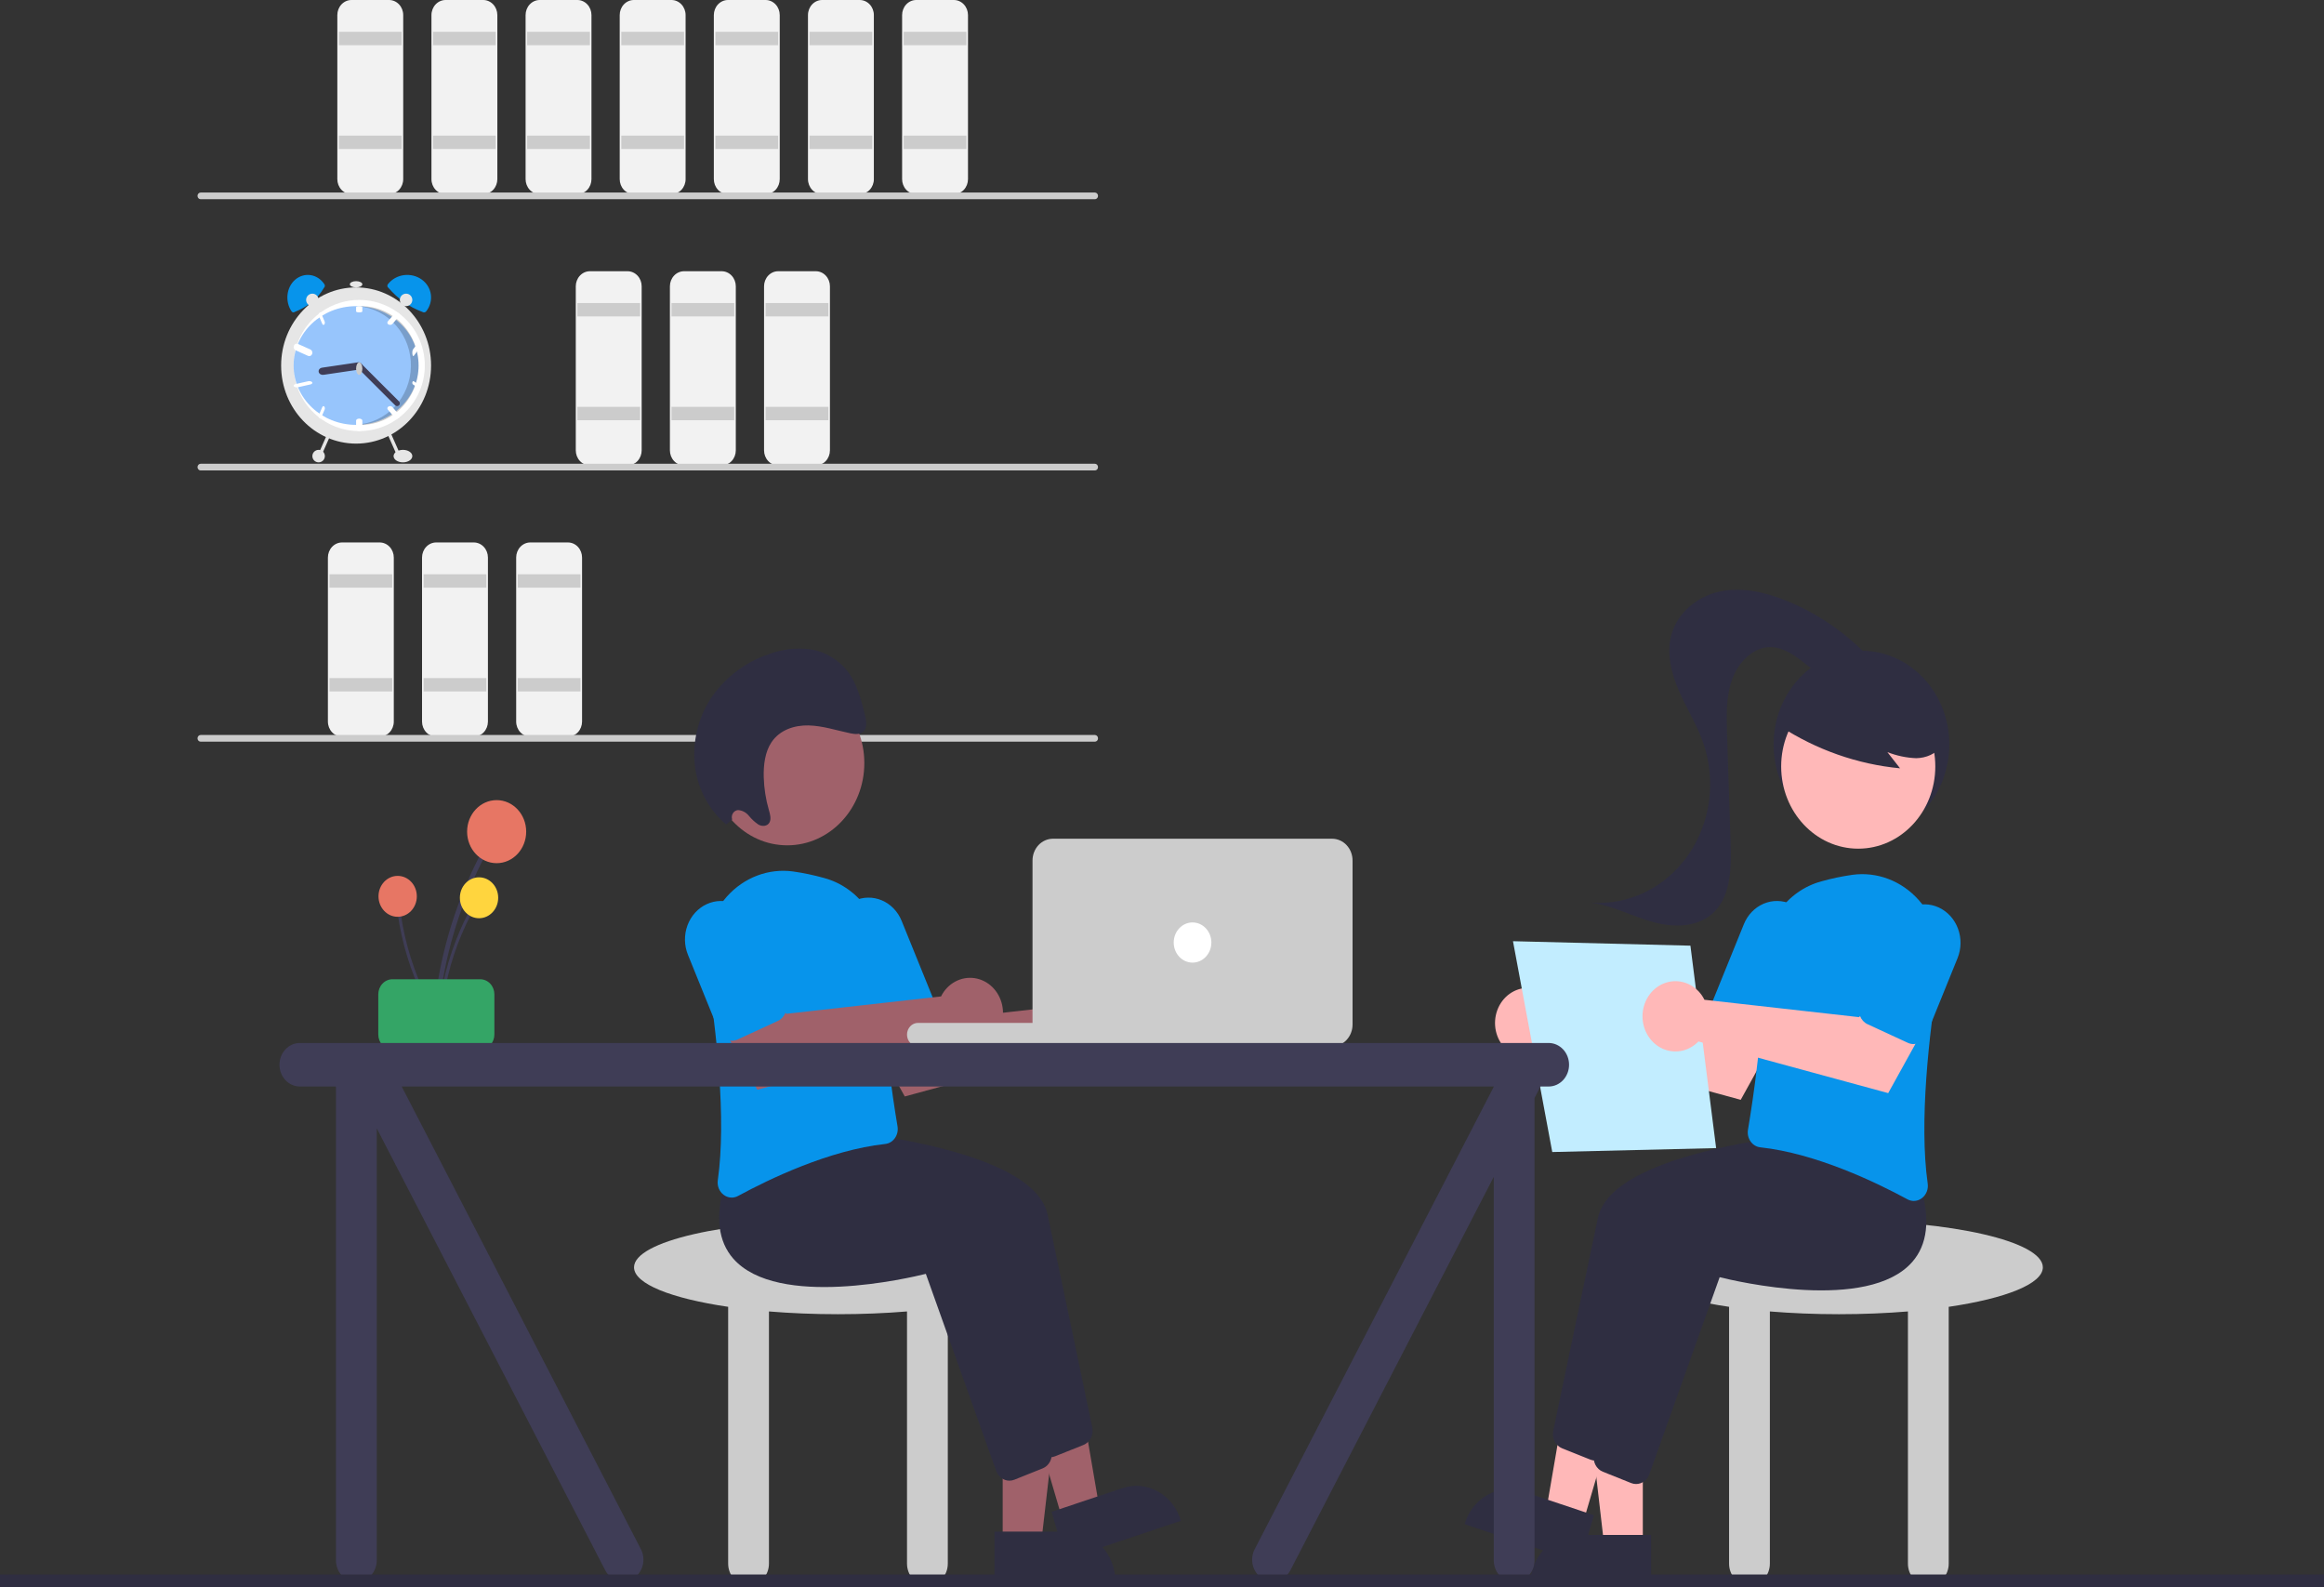 <svg width="372" height="254" viewBox="0 0 372 254" fill="none" xmlns="http://www.w3.org/2000/svg">
<rect x="0" y="0" width="372" height="254" fill="#333333" stroke="none"/>
<g clip-path="url(#clip0_145_456)">
<path d="M62.282 31.084H56.255C55.656 31.083 55.081 30.828 54.658 30.376C54.234 29.924 53.996 29.311 53.995 28.672V2.412C53.996 1.772 54.234 1.159 54.658 0.707C55.081 0.255 55.656 0.001 56.255 0H62.282C62.881 0.001 63.456 0.255 63.88 0.707C64.303 1.159 64.542 1.772 64.542 2.412V28.672C64.542 29.311 64.303 29.924 63.88 30.376C63.456 30.828 62.881 31.083 62.282 31.084Z" fill="#F2F2F2"/>
<path d="M64.291 5.091H54.246V7.235H64.291V5.091Z" fill="#CCCCCC"/>
<path d="M64.291 21.705H54.246V23.849H64.291V21.705Z" fill="#CCCCCC"/>
<path d="M77.35 31.084H71.323C70.723 31.083 70.149 30.828 69.725 30.376C69.302 29.924 69.063 29.311 69.062 28.672V2.412C69.063 1.772 69.302 1.159 69.725 0.707C70.149 0.255 70.723 0.001 71.323 0H77.35C77.949 0.001 78.523 0.255 78.947 0.707C79.371 1.159 79.609 1.772 79.61 2.412V28.672C79.609 29.311 79.371 29.924 78.947 30.376C78.523 30.828 77.949 31.083 77.35 31.084Z" fill="#F2F2F2"/>
<path d="M79.358 5.091H69.314V7.235H79.358V5.091Z" fill="#CCCCCC"/>
<path d="M79.358 21.705H69.314V23.849H79.358V21.705Z" fill="#CCCCCC"/>
<path d="M92.417 31.084H86.39C85.791 31.083 85.216 30.828 84.793 30.376C84.369 29.924 84.131 29.311 84.13 28.672V2.412C84.131 1.772 84.369 1.159 84.793 0.707C85.216 0.255 85.791 0.001 86.39 0H92.417C93.016 0.001 93.591 0.255 94.014 0.707C94.438 1.159 94.676 1.772 94.677 2.412V28.672C94.676 29.311 94.438 29.924 94.014 30.376C93.591 30.828 93.016 31.083 92.417 31.084Z" fill="#F2F2F2"/>
<path d="M94.426 5.091H84.381V7.235H94.426V5.091Z" fill="#CCCCCC"/>
<path d="M94.426 21.705H84.381V23.849H94.426V21.705Z" fill="#CCCCCC"/>
<path d="M100.452 74.493H94.425C93.826 74.493 93.251 74.238 92.828 73.786C92.404 73.334 92.166 72.721 92.165 72.082V45.821C92.166 45.182 92.404 44.569 92.828 44.117C93.251 43.665 93.826 43.41 94.425 43.41H100.452C101.051 43.41 101.626 43.665 102.049 44.117C102.473 44.569 102.711 45.182 102.712 45.821V72.082C102.711 72.721 102.473 73.334 102.049 73.786C101.626 74.238 101.051 74.493 100.452 74.493Z" fill="#F2F2F2"/>
<path d="M102.461 48.501H92.416V50.645H102.461V48.501Z" fill="#CCCCCC"/>
<path d="M102.461 65.115H92.416V67.258H102.461V65.115Z" fill="#CCCCCC"/>
<path d="M115.519 74.493H109.493C108.893 74.493 108.319 74.238 107.895 73.786C107.471 73.334 107.233 72.721 107.232 72.082V45.821C107.233 45.182 107.471 44.569 107.895 44.117C108.319 43.665 108.893 43.41 109.493 43.41H115.519C116.119 43.41 116.693 43.665 117.117 44.117C117.541 44.569 117.779 45.182 117.78 45.821V72.082C117.779 72.721 117.541 73.334 117.117 73.786C116.693 74.238 116.119 74.493 115.519 74.493Z" fill="#F2F2F2"/>
<path d="M117.528 48.501H107.483V50.645H117.528V48.501Z" fill="#CCCCCC"/>
<path d="M117.528 65.115H107.483V67.258H117.528V65.115Z" fill="#CCCCCC"/>
<path d="M130.587 74.493H124.56C123.961 74.493 123.386 74.238 122.963 73.786C122.539 73.334 122.3 72.721 122.3 72.082V45.821C122.3 45.182 122.539 44.569 122.963 44.117C123.386 43.665 123.961 43.41 124.56 43.41H130.587C131.186 43.41 131.761 43.665 132.184 44.117C132.608 44.569 132.846 45.182 132.847 45.821V72.082C132.846 72.721 132.608 73.334 132.184 73.786C131.761 74.238 131.186 74.493 130.587 74.493Z" fill="#F2F2F2"/>
<path d="M132.596 48.501H122.551V50.645H132.596V48.501Z" fill="#CCCCCC"/>
<path d="M132.596 65.115H122.551V67.258H132.596V65.115Z" fill="#CCCCCC"/>
<path d="M60.775 117.903H54.748C54.149 117.902 53.575 117.648 53.151 117.196C52.727 116.744 52.489 116.131 52.488 115.491V89.231C52.489 88.592 52.727 87.979 53.151 87.527C53.575 87.075 54.149 86.82 54.748 86.82H60.775C61.374 86.82 61.949 87.075 62.373 87.527C62.796 87.979 63.035 88.592 63.035 89.231V115.491C63.035 116.131 62.796 116.744 62.373 117.196C61.949 117.648 61.374 117.902 60.775 117.903Z" fill="#F2F2F2"/>
<path d="M62.784 91.911H52.739V94.055H62.784V91.911Z" fill="#CCCCCC"/>
<path d="M62.784 108.524H52.739V110.668H62.784V108.524Z" fill="#CCCCCC"/>
<path d="M75.843 117.903H69.816C69.217 117.902 68.642 117.648 68.218 117.196C67.795 116.744 67.556 116.131 67.556 115.491V89.231C67.556 88.592 67.795 87.979 68.218 87.527C68.642 87.075 69.217 86.82 69.816 86.82H75.843C76.442 86.82 77.016 87.075 77.44 87.527C77.864 87.979 78.102 88.592 78.103 89.231V115.491C78.102 116.131 77.864 116.744 77.44 117.196C77.016 117.648 76.442 117.902 75.843 117.903Z" fill="#F2F2F2"/>
<path d="M77.852 91.911H67.807V94.055H77.852V91.911Z" fill="#CCCCCC"/>
<path d="M77.852 108.524H67.807V110.668H77.852V108.524Z" fill="#CCCCCC"/>
<path d="M90.91 117.903H84.883C84.284 117.902 83.71 117.648 83.286 117.196C82.862 116.744 82.624 116.131 82.623 115.491V89.231C82.624 88.592 82.862 87.979 83.286 87.527C83.71 87.075 84.284 86.82 84.883 86.82H90.91C91.509 86.82 92.084 87.075 92.507 87.527C92.931 87.979 93.169 88.592 93.17 89.231V115.491C93.169 116.131 92.931 116.744 92.507 117.196C92.084 117.648 91.509 117.902 90.91 117.903Z" fill="#F2F2F2"/>
<path d="M92.919 91.911H82.874V94.055H92.919V91.911Z" fill="#CCCCCC"/>
<path d="M92.919 108.524H82.874V110.668H92.919V108.524Z" fill="#CCCCCC"/>
<path d="M107.483 31.084H101.456C100.857 31.083 100.283 30.828 99.859 30.376C99.435 29.924 99.197 29.311 99.196 28.672V2.412C99.197 1.772 99.435 1.159 99.859 0.707C100.283 0.255 100.857 0.001 101.456 0H107.483C108.083 0.001 108.657 0.255 109.081 0.707C109.504 1.159 109.743 1.772 109.743 2.412V28.672C109.743 29.311 109.504 29.924 109.081 30.376C108.657 30.828 108.083 31.083 107.483 31.084Z" fill="#F2F2F2"/>
<path d="M109.493 5.091H99.448V7.235H109.493V5.091Z" fill="#CCCCCC"/>
<path d="M109.493 21.705H99.448V23.849H109.493V21.705Z" fill="#CCCCCC"/>
<path d="M122.551 31.084H116.524C115.925 31.083 115.35 30.828 114.926 30.376C114.503 29.924 114.264 29.311 114.264 28.672V2.412C114.264 1.772 114.503 1.159 114.926 0.707C115.35 0.255 115.925 0.001 116.524 0H122.551C123.15 0.001 123.724 0.255 124.148 0.707C124.572 1.159 124.81 1.772 124.811 2.412V28.672C124.81 29.311 124.572 29.924 124.148 30.376C123.724 30.828 123.15 31.083 122.551 31.084Z" fill="#F2F2F2"/>
<path d="M124.561 5.091H114.516V7.235H124.561V5.091Z" fill="#CCCCCC"/>
<path d="M124.561 21.705H114.516V23.849H124.561V21.705Z" fill="#CCCCCC"/>
<path d="M137.618 31.084H131.591C130.992 31.083 130.417 30.828 129.994 30.376C129.57 29.924 129.332 29.311 129.331 28.672V2.412C129.332 1.772 129.57 1.159 129.994 0.707C130.417 0.255 130.992 0.001 131.591 0H137.618C138.217 0.001 138.792 0.255 139.215 0.707C139.639 1.159 139.878 1.772 139.878 2.412V28.672C139.878 29.311 139.639 29.924 139.215 30.376C138.792 30.828 138.217 31.083 137.618 31.084Z" fill="#F2F2F2"/>
<path d="M139.628 5.091H129.583V7.235H139.628V5.091Z" fill="#CCCCCC"/>
<path d="M139.628 21.705H129.583V23.849H139.628V21.705Z" fill="#CCCCCC"/>
<path d="M152.685 31.084H146.659C146.059 31.083 145.485 30.828 145.061 30.376C144.637 29.924 144.399 29.311 144.398 28.672V2.412C144.399 1.772 144.637 1.159 145.061 0.707C145.485 0.255 146.059 0.001 146.659 0H152.685C153.285 0.001 153.859 0.255 154.283 0.707C154.707 1.159 154.945 1.772 154.946 2.412V28.672C154.945 29.311 154.707 29.924 154.283 30.376C153.859 30.828 153.285 31.083 152.685 31.084Z" fill="#F2F2F2"/>
<path d="M154.694 5.091H144.649V7.235H154.694V5.091Z" fill="#CCCCCC"/>
<path d="M154.694 21.705H144.649V23.849H154.694V21.705Z" fill="#CCCCCC"/>
<path d="M175.257 31.887H32.117C31.984 31.887 31.857 31.831 31.762 31.73C31.668 31.63 31.615 31.494 31.615 31.352C31.615 31.209 31.668 31.073 31.762 30.973C31.857 30.872 31.984 30.816 32.117 30.816H175.257C175.39 30.816 175.518 30.872 175.612 30.973C175.706 31.073 175.759 31.209 175.759 31.352C175.759 31.494 175.706 31.63 175.612 31.73C175.518 31.831 175.39 31.887 175.257 31.887Z" fill="#CCCCCC"/>
<path d="M175.257 75.297H32.117C31.984 75.297 31.857 75.241 31.762 75.14C31.668 75.04 31.615 74.903 31.615 74.761C31.615 74.619 31.668 74.483 31.762 74.382C31.857 74.282 31.984 74.225 32.117 74.225H175.257C175.39 74.225 175.518 74.282 175.612 74.382C175.706 74.483 175.759 74.619 175.759 74.761C175.759 74.903 175.706 75.04 175.612 75.14C175.518 75.241 175.39 75.297 175.257 75.297Z" fill="#CCCCCC"/>
<path d="M175.257 118.707H32.117C31.984 118.707 31.857 118.651 31.762 118.55C31.668 118.449 31.615 118.313 31.615 118.171C31.615 118.029 31.668 117.893 31.762 117.792C31.857 117.692 31.984 117.635 32.117 117.635H175.257C175.39 117.635 175.518 117.692 175.612 117.792C175.706 117.893 175.759 118.029 175.759 118.171C175.759 118.313 175.706 118.449 175.612 118.55C175.518 118.651 175.39 118.707 175.257 118.707Z" fill="#CCCCCC"/>
<path d="M166.78 202.837C166.78 198.694 152.164 195.334 134.134 195.334C116.104 195.334 101.488 198.694 101.488 202.837C101.488 205.493 107.497 207.825 116.556 209.158V250.267C116.556 251.19 116.9 252.077 117.512 252.73C118.124 253.383 118.954 253.75 119.82 253.75C120.686 253.75 121.516 253.383 122.129 252.73C122.741 252.077 123.085 251.19 123.085 250.267V209.899C126.536 210.184 130.255 210.34 134.134 210.34C138.013 210.34 141.732 210.184 145.184 209.899V250.267C145.184 251.19 145.528 252.077 146.14 252.73C146.752 253.383 147.582 253.75 148.448 253.75C149.314 253.75 150.144 253.383 150.757 252.73C151.369 252.077 151.713 251.19 151.713 250.267V209.158C160.771 207.825 166.78 205.493 166.78 202.837Z" fill="#CCCCCC"/>
<path d="M160.499 247.01H166.657L169.586 221.667H160.498L160.499 247.01Z" fill="#A0616A"/>
<path d="M178.531 253.11L159.179 253.111L159.179 245.133L171.054 245.133C173.037 245.132 174.939 245.973 176.341 247.469C177.743 248.965 178.531 250.994 178.531 253.11Z" fill="#2F2E41"/>
<path d="M170.11 243.343L175.985 241.376L171.67 216.26L162.999 219.163L170.11 243.343Z" fill="#A0616A"/>
<path d="M189.027 243.403L170.563 249.586L168.325 241.974L179.655 238.18C181.547 237.546 183.597 237.74 185.355 238.72C187.113 239.7 188.434 241.384 189.027 243.403Z" fill="#2F2E41"/>
<path d="M165.991 231.679L154.727 200.129C152.2 200.762 131.008 205.766 123.91 197.702C121.477 194.938 121.003 190.934 122.5 185.8L126.642 180.245L126.771 180.253C128.337 180.341 165.16 182.543 167.684 194.395C169.812 204.387 173.699 223.016 174.84 228.488C174.955 229.055 174.876 229.647 174.617 230.157C174.357 230.667 173.935 231.061 173.426 231.266L168.897 233.078C168.644 233.18 168.377 233.232 168.107 233.232C167.648 233.232 167.201 233.083 166.823 232.806C166.445 232.529 166.155 232.136 165.991 231.679Z" fill="#2F2E41"/>
<path d="M159.462 235.43L148.198 203.88C145.67 204.513 124.478 209.517 117.38 201.453C114.948 198.689 114.474 194.685 115.97 189.551L120.113 183.997L120.241 184.004C121.808 184.092 158.631 186.294 161.155 198.147C163.283 208.139 167.17 226.768 168.31 232.239C168.426 232.806 168.347 233.399 168.088 233.909C167.828 234.419 167.406 234.812 166.897 235.017L162.367 236.83C162.115 236.931 161.847 236.983 161.578 236.983C161.119 236.983 160.671 236.835 160.294 236.557C159.916 236.28 159.626 235.887 159.462 235.43Z" fill="#2F2E41"/>
<path d="M174.684 159.8C174.517 160.037 174.369 160.288 174.239 160.551L149.468 163.335L145.903 158.119L137.821 162.832L144.825 175.491L175.204 167.226C175.971 168.023 176.947 168.553 178.002 168.744C179.057 168.935 180.142 168.779 181.112 168.296C182.082 167.813 182.892 167.027 183.433 166.041C183.974 165.056 184.221 163.918 184.141 162.779C184.061 161.64 183.658 160.554 182.986 159.665C182.313 158.776 181.403 158.127 180.377 157.803C179.35 157.48 178.255 157.498 177.239 157.854C176.222 158.211 175.33 158.889 174.684 159.8Z" fill="#A0616A"/>
<path d="M115.812 191.217C115.473 190.957 115.208 190.601 115.047 190.19C114.885 189.778 114.834 189.327 114.898 188.887C116.296 179.056 114.688 164.974 113.093 154.892C112.766 152.846 112.893 150.747 113.464 148.763C114.034 146.779 115.032 144.965 116.378 143.467C117.723 141.969 119.379 140.827 121.212 140.135C123.045 139.442 125.005 139.217 126.934 139.478C128.613 139.714 130.276 140.064 131.913 140.525C134.632 141.256 137.038 142.952 138.734 145.335C140.43 147.718 141.316 150.646 141.246 153.638C141.007 163.367 142.859 175.506 143.666 180.274C143.721 180.601 143.712 180.937 143.64 181.261C143.568 181.585 143.434 181.889 143.247 182.155C143.063 182.419 142.83 182.638 142.563 182.8C142.295 182.961 141.998 183.061 141.692 183.093C132.748 184.067 123.103 188.721 118.15 191.409C117.831 191.584 117.479 191.676 117.12 191.677C116.649 191.676 116.191 191.515 115.812 191.217Z" fill="#0794EB"/>
<path d="M139.955 165.862C139.678 165.746 139.426 165.573 139.213 165.352C138.999 165.132 138.829 164.868 138.712 164.577L133.724 152.282C133.422 151.539 133.26 150.74 133.248 149.93C133.235 149.12 133.373 148.316 133.652 147.563C133.931 146.81 134.346 146.123 134.874 145.541C135.402 144.96 136.032 144.495 136.729 144.173C137.425 143.851 138.174 143.679 138.933 143.667C139.692 143.654 140.445 143.801 141.151 144.1C141.856 144.398 142.5 144.842 143.044 145.406C143.589 145.969 144.024 146.642 144.325 147.386L149.313 159.681C149.551 160.268 149.56 160.932 149.339 161.526C149.119 162.12 148.687 162.597 148.137 162.852L141.684 165.833C141.412 165.959 141.119 166.027 140.822 166.032C140.525 166.037 140.23 165.979 139.955 165.862Z" fill="#0794EB"/>
<path d="M151.078 158.728C150.912 158.965 150.763 159.216 150.634 159.479L125.863 162.264L122.297 157.047L114.216 161.76L121.219 174.419L151.599 166.154C152.365 166.951 153.341 167.481 154.396 167.672C155.452 167.863 156.537 167.707 157.507 167.224C158.477 166.741 159.286 165.955 159.827 164.969C160.368 163.984 160.615 162.846 160.535 161.707C160.456 160.568 160.053 159.482 159.38 158.593C158.708 157.704 157.798 157.055 156.771 156.732C155.745 156.408 154.65 156.426 153.633 156.783C152.616 157.139 151.725 157.818 151.078 158.728Z" fill="#A0616A"/>
<path d="M116.349 166.398C116.073 166.282 115.821 166.109 115.607 165.888C115.394 165.668 115.224 165.404 115.107 165.113L110.119 152.818C109.817 152.075 109.655 151.276 109.642 150.466C109.63 149.656 109.767 148.852 110.046 148.099C110.325 147.346 110.741 146.659 111.268 146.077C111.796 145.496 112.427 145.031 113.123 144.709C113.82 144.387 114.569 144.215 115.327 144.203C116.086 144.19 116.84 144.337 117.545 144.635C118.251 144.934 118.894 145.378 119.439 145.941C119.984 146.505 120.419 147.178 120.72 147.922L125.708 160.217C125.945 160.804 125.954 161.467 125.734 162.062C125.513 162.656 125.081 163.133 124.532 163.388L118.079 166.369C117.807 166.495 117.514 166.563 117.217 166.568C116.92 166.573 116.625 166.515 116.349 166.398Z" fill="#0794EB"/>
<path d="M126.016 135.295C132.829 135.295 138.352 129.402 138.352 122.132C138.352 114.862 132.829 108.969 126.016 108.969C119.204 108.969 113.681 114.862 113.681 122.132C113.681 129.402 119.204 135.295 126.016 135.295Z" fill="#A0616A"/>
<path d="M117.197 131.166C117.144 131.001 117.127 130.825 117.147 130.652C117.168 130.478 117.226 130.312 117.316 130.167C117.406 130.021 117.526 129.899 117.667 129.81C117.808 129.722 117.966 129.668 118.129 129.655C118.463 129.674 118.79 129.766 119.09 129.924C119.39 130.082 119.657 130.303 119.875 130.574C120.321 131.123 120.841 131.6 121.417 131.987C122.014 132.308 122.823 132.263 123.163 131.651C123.483 131.076 123.264 130.307 123.071 129.639C122.578 127.941 122.303 126.18 122.252 124.403C122.196 122.42 122.458 120.351 123.487 118.804C124.815 116.808 127.19 116.05 129.437 116.105C131.684 116.16 133.894 116.9 136.12 117.368C136.889 117.529 137.792 117.612 138.306 116.976C138.852 116.301 138.651 115.207 138.419 114.295C137.816 111.927 137.176 109.48 135.775 107.568C134.259 105.581 132.095 104.281 129.717 103.929C127.434 103.627 125.117 103.908 122.956 104.748C119.434 105.932 116.336 108.235 114.075 111.35C111.743 114.662 110.736 118.824 111.273 122.926C111.797 126.499 113.572 129.726 116.238 131.959L117.197 131.166Z" fill="#2F2E41"/>
<path d="M70.096 162.854C70.717 155.724 72.43 148.75 75.169 142.212C75.932 140.393 76.772 138.613 77.689 136.874C77.735 136.783 77.746 136.677 77.72 136.577C77.694 136.478 77.633 136.393 77.549 136.341C77.466 136.288 77.366 136.273 77.272 136.297C77.178 136.322 77.097 136.385 77.045 136.472C73.71 142.807 71.374 149.684 70.13 156.827C69.784 158.822 69.524 160.831 69.35 162.854C69.305 163.365 70.052 163.361 70.096 162.854Z" fill="#3F3D56"/>
<path d="M79.498 138.152C82.109 138.152 84.226 135.893 84.226 133.106C84.226 130.32 82.109 128.061 79.498 128.061C76.886 128.061 74.769 130.32 74.769 133.106C74.769 135.893 76.886 138.152 79.498 138.152Z" fill="#E77664"/>
<path d="M70.58 162.988C70.983 158.362 72.095 153.838 73.871 149.597C74.367 148.416 74.912 147.262 75.506 146.134C75.536 146.075 75.543 146.006 75.526 145.941C75.509 145.876 75.47 145.822 75.415 145.788C75.361 145.754 75.297 145.744 75.236 145.76C75.175 145.776 75.122 145.816 75.088 145.873C72.925 149.983 71.409 154.444 70.602 159.078C70.378 160.373 70.209 161.676 70.096 162.988C70.067 163.319 70.552 163.317 70.58 162.988Z" fill="#3F3D56"/>
<path d="M76.679 146.963C78.373 146.963 79.746 145.497 79.746 143.689C79.746 141.882 78.373 140.416 76.679 140.416C74.985 140.416 73.611 141.882 73.611 143.689C73.611 145.497 74.985 146.963 76.679 146.963Z" fill="#FFD53E"/>
<path d="M69.969 162.679C67.62 158.768 65.888 154.471 64.844 149.96C64.555 148.705 64.319 147.437 64.138 146.157C64.127 146.091 64.093 146.031 64.042 145.992C63.992 145.952 63.929 145.935 63.866 145.944C63.804 145.953 63.748 145.987 63.709 146.039C63.669 146.092 63.651 146.159 63.657 146.225C64.321 150.886 65.697 155.398 67.732 159.582C68.301 160.75 68.919 161.888 69.587 162.997C69.755 163.277 70.136 162.957 69.969 162.679Z" fill="#3F3D56"/>
<path d="M63.653 146.733C65.348 146.733 66.721 145.267 66.721 143.46C66.721 141.652 65.348 140.186 63.653 140.186C61.959 140.186 60.586 141.652 60.586 143.46C60.586 145.267 61.959 146.733 63.653 146.733Z" fill="#E77664"/>
<path d="M60.552 165.575V159.144C60.552 158.505 60.791 157.892 61.215 157.44C61.638 156.988 62.213 156.733 62.812 156.733H76.875C77.474 156.733 78.048 156.988 78.472 157.44C78.896 157.892 79.134 158.505 79.135 159.144V165.575C79.134 166.215 78.896 166.828 78.472 167.28C78.048 167.732 77.474 167.986 76.875 167.987H62.812C62.213 167.986 61.638 167.732 61.215 167.28C60.791 166.828 60.552 166.215 60.552 165.575Z" fill="#34A566"/>
<path d="M186.619 163.715H146.941C145.971 163.715 145.184 164.555 145.184 165.591C145.184 166.627 145.971 167.466 146.941 167.466H186.619C187.59 167.466 188.377 166.627 188.377 165.591C188.377 164.555 187.59 163.715 186.619 163.715Z" fill="#CCCCCC"/>
<path d="M213.238 167.466H168.538C167.673 167.465 166.843 167.098 166.231 166.445C165.619 165.792 165.274 164.907 165.273 163.983V137.723C165.274 136.799 165.619 135.914 166.231 135.261C166.843 134.608 167.673 134.24 168.538 134.239H213.238C214.103 134.24 214.933 134.608 215.545 135.261C216.157 135.914 216.501 136.799 216.502 137.723V163.983C216.501 164.907 216.157 165.792 215.545 166.445C214.933 167.098 214.103 167.465 213.238 167.466Z" fill="#CCCCCC"/>
<path d="M190.888 154.068C192.553 154.068 193.902 152.629 193.902 150.853C193.902 149.077 192.553 147.637 190.888 147.637C189.224 147.637 187.875 149.077 187.875 150.853C187.875 152.629 189.224 154.068 190.888 154.068Z" fill="white"/>
<path d="M326.996 202.837C326.996 198.694 312.38 195.334 294.35 195.334C276.32 195.334 261.704 198.694 261.704 202.837C261.704 205.493 267.713 207.825 276.771 209.158V250.267C276.771 251.19 277.115 252.077 277.728 252.73C278.34 253.383 279.17 253.75 280.036 253.75C280.902 253.75 281.732 253.383 282.344 252.73C282.957 252.077 283.301 251.19 283.301 250.267V209.899C286.752 210.184 290.471 210.34 294.35 210.34C298.229 210.34 301.948 210.184 305.399 209.899V250.267C305.399 251.19 305.743 252.077 306.356 252.73C306.968 253.383 307.798 253.75 308.664 253.75C309.53 253.75 310.36 253.383 310.972 252.73C311.585 252.077 311.929 251.19 311.929 250.267V209.158C320.987 207.825 326.996 205.493 326.996 202.837Z" fill="#CCCCCC"/>
<path d="M297.96 134.163C305.727 134.163 312.023 127.444 312.023 119.157C312.023 110.869 305.727 104.151 297.96 104.151C290.194 104.151 283.897 110.869 283.897 119.157C283.897 127.444 290.194 134.163 297.96 134.163Z" fill="#2F2E41"/>
<path d="M262.964 247.546H256.806L253.877 222.203H262.965L262.964 247.546Z" fill="#FFB8B8"/>
<path d="M252.408 245.669H264.283V253.647H244.931C244.931 252.599 245.124 251.562 245.5 250.594C245.876 249.626 246.426 248.746 247.121 248.005C247.815 247.264 248.639 246.677 249.546 246.276C250.453 245.875 251.426 245.669 252.408 245.669Z" fill="#2F2E41"/>
<path d="M253.351 243.879L247.477 241.912L251.792 216.796L260.463 219.699L253.351 243.879Z" fill="#FFB8B8"/>
<path d="M243.808 238.716L255.138 242.51L252.899 250.122L234.435 243.939C234.729 242.939 235.205 242.011 235.835 241.208C236.465 240.404 237.237 239.741 238.108 239.256C238.978 238.771 239.929 238.474 240.907 238.381C241.885 238.288 242.871 238.402 243.808 238.716Z" fill="#2F2E41"/>
<path d="M255.355 233.768C255.085 233.768 254.818 233.716 254.565 233.614L250.036 231.802C249.527 231.597 249.105 231.203 248.845 230.693C248.586 230.183 248.507 229.591 248.622 229.024C249.763 223.552 253.65 204.923 255.778 194.931C258.302 183.079 295.125 180.877 296.691 180.789L296.82 180.781L300.962 186.336C302.459 191.469 301.985 195.474 299.552 198.238C292.454 206.302 271.262 201.298 268.735 200.664L257.471 232.215C257.307 232.672 257.017 233.065 256.639 233.342C256.261 233.619 255.813 233.768 255.355 233.768Z" fill="#2F2E41"/>
<path d="M261.884 237.519C261.615 237.519 261.347 237.467 261.095 237.366L256.565 235.553C256.056 235.348 255.634 234.954 255.374 234.445C255.115 233.935 255.036 233.342 255.151 232.775C256.292 227.304 260.179 208.675 262.307 198.682C264.831 186.83 301.654 184.628 303.221 184.54L303.349 184.533L307.492 190.087C308.988 195.221 308.514 199.225 306.081 201.989C298.984 210.052 277.791 205.049 275.264 204.416L264 235.966C263.836 236.423 263.546 236.816 263.168 237.093C262.79 237.371 262.343 237.519 261.884 237.519Z" fill="#2F2E41"/>
<path d="M248.779 160.335C248.945 160.573 249.094 160.824 249.223 161.087L273.994 163.871L277.559 158.655L285.641 163.368L278.637 176.027L248.258 167.762C247.492 168.559 246.516 169.089 245.46 169.28C244.405 169.471 243.32 169.315 242.35 168.832C241.38 168.349 240.571 167.563 240.03 166.577C239.489 165.592 239.241 164.454 239.321 163.315C239.401 162.176 239.804 161.089 240.476 160.201C241.149 159.312 242.059 158.663 243.086 158.339C244.112 158.016 245.207 158.034 246.224 158.39C247.241 158.747 248.132 159.425 248.779 160.335Z" fill="#FFB8B8"/>
<path d="M306.342 192.213C305.983 192.212 305.631 192.12 305.312 191.945C300.359 189.257 290.714 184.603 281.77 183.629C281.464 183.597 281.167 183.497 280.9 183.335C280.632 183.174 280.399 182.954 280.215 182.691C280.028 182.425 279.894 182.121 279.822 181.797C279.75 181.473 279.741 181.137 279.796 180.81C280.604 176.042 282.455 163.903 282.216 154.174C282.146 151.182 283.032 148.254 284.728 145.871C286.424 143.488 288.83 141.792 291.549 141.061C293.186 140.6 294.849 140.25 296.528 140.014C298.457 139.753 300.417 139.978 302.25 140.671C304.083 141.363 305.739 142.505 307.085 144.003C308.43 145.501 309.428 147.315 309.998 149.299C310.569 151.283 310.696 153.382 310.369 155.428C308.774 165.51 307.166 179.592 308.564 189.423C308.628 189.863 308.577 190.314 308.415 190.725C308.254 191.137 307.989 191.493 307.65 191.753C307.271 192.05 306.813 192.212 306.342 192.213Z" fill="#0794EB"/>
<path d="M282.675 166.568C282.366 166.568 282.061 166.5 281.778 166.369L275.325 163.388C274.776 163.133 274.343 162.656 274.123 162.062C273.902 161.467 273.912 160.804 274.149 160.217L279.137 147.922C279.438 147.178 279.873 146.505 280.418 145.941C280.962 145.378 281.606 144.934 282.311 144.635C283.017 144.337 283.771 144.19 284.529 144.203C285.288 144.215 286.037 144.387 286.734 144.709C287.43 145.031 288.06 145.496 288.588 146.077C289.116 146.659 289.532 147.346 289.811 148.099C290.09 148.852 290.227 149.656 290.214 150.466C290.202 151.276 290.04 152.075 289.738 152.818L284.75 165.113C284.574 165.545 284.285 165.912 283.916 166.171C283.548 166.43 283.116 166.568 282.675 166.568Z" fill="#0794EB"/>
<path d="M297.446 135.831C304.259 135.831 309.782 129.938 309.782 122.668C309.782 115.398 304.259 109.505 297.446 109.505C290.633 109.505 285.11 115.398 285.11 122.668C285.11 129.938 290.633 135.831 297.446 135.831Z" fill="#FFB8B8"/>
<path d="M284.889 116.201C290.732 120.007 297.319 122.323 304.138 122.969L302.109 120.375C303.586 120.957 305.141 121.287 306.715 121.35C308.287 121.324 309.934 120.678 310.826 119.297C311.224 118.61 311.461 117.831 311.515 117.026C311.57 116.22 311.441 115.413 311.14 114.672C310.522 113.195 309.56 111.91 308.345 110.942C306.191 109.124 303.65 107.903 300.947 107.388C298.244 106.872 295.463 107.078 292.853 107.988C291.063 108.559 289.459 109.656 288.226 111.155C287.057 112.694 284.806 114.066 285.404 115.941L284.889 116.201Z" fill="#2F2E41"/>
<path d="M299.52 105.578C295.63 101.368 290.922 98.12 285.727 96.061C282.393 94.743 278.764 93.928 275.278 94.677C271.792 95.425 268.496 97.999 267.523 101.648C266.728 104.632 267.549 107.845 268.783 110.655C270.017 113.464 271.665 116.069 272.663 118.983C273.681 121.956 273.987 125.154 273.554 128.285C273.12 131.417 271.96 134.384 270.18 136.916C268.399 139.448 266.054 141.465 263.358 142.785C260.661 144.104 257.698 144.685 254.738 144.473C258.163 144.963 261.32 146.68 264.668 147.594C268.016 148.508 271.967 148.446 274.455 145.887C277.087 143.179 277.14 138.777 277.013 134.878L276.445 117.49C276.349 114.534 276.266 111.484 277.265 108.725C278.264 105.966 280.638 103.55 283.41 103.575C285.511 103.594 287.37 104.952 289.055 106.291C290.739 107.63 292.522 109.059 294.615 109.258C296.707 109.457 299.096 107.805 298.94 105.57" fill="#2F2E41"/>
<path d="M242.181 150.641L270.584 151.356L274.699 183.756L248.468 184.384L242.181 150.641Z" fill="#C2EDFF"/>
<path d="M272.384 159.264C272.55 159.501 272.699 159.752 272.828 160.015L297.599 162.8L301.165 157.583L309.246 162.296L302.243 174.955L271.863 166.69C271.097 167.487 270.121 168.017 269.066 168.208C268.011 168.399 266.926 168.243 265.956 167.76C264.985 167.277 264.176 166.491 263.635 165.505C263.094 164.52 262.847 163.382 262.927 162.243C263.007 161.104 263.41 160.018 264.082 159.129C264.754 158.24 265.664 157.591 266.691 157.268C267.718 156.944 268.812 156.962 269.829 157.318C270.846 157.675 271.737 158.353 272.384 159.264Z" fill="#FFB8B8"/>
<path d="M306.281 167.104C305.972 167.104 305.667 167.036 305.383 166.904L298.931 163.924C298.381 163.669 297.949 163.192 297.728 162.598C297.508 162.003 297.517 161.34 297.754 160.753L302.742 148.457C303.043 147.714 303.479 147.041 304.023 146.477C304.568 145.913 305.211 145.47 305.917 145.171C306.622 144.873 307.376 144.726 308.135 144.739C308.894 144.751 309.643 144.923 310.339 145.245C311.036 145.566 311.666 146.031 312.194 146.613C312.722 147.195 313.137 147.882 313.416 148.635C313.695 149.388 313.832 150.192 313.82 151.002C313.807 151.812 313.645 152.611 313.343 153.354L308.355 165.649C308.18 166.081 307.89 166.448 307.522 166.707C307.153 166.965 306.722 167.104 306.281 167.104Z" fill="#0794EB"/>
<path d="M247.893 166.931H48C47.134 166.931 46.304 167.298 45.691 167.951C45.079 168.604 44.735 169.49 44.735 170.414C44.735 171.338 45.079 172.224 45.691 172.877C46.304 173.531 47.134 173.898 48 173.898H53.776V249.731C53.776 250.655 54.12 251.541 54.732 252.194C55.344 252.847 56.175 253.214 57.04 253.214C57.906 253.214 58.736 252.847 59.349 252.194C59.961 251.541 60.305 250.655 60.305 249.731V180.591L96.904 251.375C97.338 252.173 98.051 252.755 98.886 252.993C99.722 253.231 100.611 253.105 101.36 252.644C102.109 252.183 102.656 251.423 102.88 250.532C103.105 249.641 102.989 248.691 102.558 247.891L64.3 173.898H239.104V173.943L200.869 247.891C200.436 248.691 200.318 249.642 200.542 250.535C200.767 251.427 201.314 252.188 202.063 252.65C202.813 253.112 203.704 253.237 204.541 252.998C205.377 252.759 206.09 252.175 206.523 251.375L239.104 188.362V249.731C239.104 250.655 239.448 251.541 240.06 252.194C240.672 252.847 241.503 253.214 242.369 253.214C243.234 253.214 244.065 252.847 244.677 252.194C245.289 251.541 245.633 250.655 245.633 249.731V175.734L246.583 173.898H247.893C248.759 173.898 249.589 173.531 250.202 172.877C250.814 172.224 251.158 171.338 251.158 170.414C251.158 169.49 250.814 168.604 250.202 167.951C249.589 167.298 248.759 166.931 247.893 166.931Z" fill="#3F3D56"/>
<path d="M371.402 254H0.598C0.44 254 0.288 253.932 0.176 253.812C0.065 253.693 0.002 253.531 0.002 253.362C0.002 253.193 0.065 253.031 0.176 252.911C0.288 252.792 0.44 252.724 0.598 252.724H371.402C371.561 252.724 371.713 252.791 371.825 252.911C371.937 253.03 372 253.193 372 253.362C372 253.531 371.937 253.693 371.825 253.813C371.713 253.933 371.561 254 371.402 254Z" fill="#3F3D56"/>
<path d="M57 71C63.627 71 69 65.404 69 58.5C69 51.596 63.627 46 57 46C50.373 46 45 51.596 45 58.5C45 65.404 50.373 71 57 71Z" fill="#E6E6E6"/>
<path d="M68 58.5C68.001 60.138 67.618 61.754 66.882 63.218C66.147 64.682 65.078 65.953 63.762 66.929C63.674 66.995 63.584 67.059 63.494 67.121C61.734 68.344 59.643 69 57.5 69C55.357 69 53.266 68.344 51.506 67.121C51.416 67.059 51.326 66.995 51.238 66.929C49.923 65.952 48.855 64.681 48.119 63.217C47.383 61.754 47 60.138 47 58.5C47 56.862 47.383 55.246 48.119 53.783C48.855 52.319 49.923 51.048 51.238 50.071C51.326 50.005 51.416 49.941 51.506 49.879C53.266 48.656 55.357 48 57.5 48C59.643 48 61.734 48.656 63.494 49.879C63.584 49.941 63.674 50.005 63.762 50.071C65.078 51.047 66.147 52.318 66.882 53.782C67.618 55.246 68.001 56.862 68 58.5Z" fill="white"/>
<path d="M57 68C62.523 68 67 63.747 67 58.5C67 53.253 62.523 49 57 49C51.477 49 47 53.253 47 58.5C47 63.747 51.477 68 57 68Z" fill="#1A80F8" fill-opacity="0.45"/>
<path opacity="0.2" d="M57.805 49C57.666 49 57.527 49.004 57.389 49.01C59.713 49.221 61.873 50.337 63.43 52.132C64.988 53.926 65.826 56.265 65.777 58.675C65.728 61.085 64.793 63.385 63.163 65.11C61.534 66.834 59.331 67.854 57 67.963C57.265 67.987 57.534 68 57.805 68C60.244 68 62.583 66.999 64.307 65.218C66.031 63.436 67 61.02 67 58.5C67 55.98 66.031 53.564 64.307 51.782C62.583 50.001 60.244 49 57.805 49Z" fill="black"/>
<path d="M57.5 49C57.367 49 57.24 49.017 57.147 49.046C57.053 49.076 57 49.115 57 49.157V49.843C57 49.885 57.053 49.925 57.146 49.954C57.24 49.983 57.367 50 57.5 50C57.633 50 57.76 49.983 57.854 49.954C57.947 49.925 58 49.885 58 49.843V49.157C58 49.115 57.947 49.076 57.853 49.046C57.76 49.017 57.633 49 57.5 49Z" fill="white"/>
<path d="M63.965 50.221C63.839 50.145 63.71 50.072 63.58 50.001C63.502 49.997 63.425 50.009 63.355 50.036C63.284 50.063 63.224 50.105 63.18 50.156L62.078 51.442C62.011 51.521 61.986 51.617 62.008 51.71C62.03 51.803 62.098 51.885 62.196 51.938C62.295 51.991 62.416 52.011 62.532 51.994C62.649 51.976 62.753 51.922 62.82 51.844L63.922 50.557C63.964 50.509 63.99 50.452 63.998 50.393C64.005 50.335 63.994 50.275 63.965 50.221Z" fill="white"/>
<path d="M66.988 55.342C66.98 55.275 66.968 55.215 66.952 55.163C66.937 55.112 66.919 55.071 66.899 55.043C66.879 55.015 66.858 55.001 66.836 55C66.814 55 66.793 55.013 66.772 55.041L66.103 55.942C66.062 55.997 66.03 56.103 66.013 56.237C65.996 56.372 65.996 56.523 66.012 56.657C66.029 56.792 66.061 56.9 66.101 56.957C66.141 57.013 66.187 57.014 66.228 56.96L66.897 56.058C66.938 56.003 66.97 55.897 66.987 55.762C67.004 55.628 67.004 55.477 66.988 55.342Z" fill="white"/>
<path d="M51.961 51.442L51.41 50.156C51.388 50.105 51.358 50.063 51.323 50.036C51.288 50.009 51.249 49.997 51.21 50.001C51.145 50.072 51.081 50.145 51.017 50.221C51.003 50.275 50.997 50.335 51.001 50.393C51.005 50.452 51.018 50.509 51.039 50.557L51.59 51.844C51.624 51.922 51.675 51.976 51.734 51.994C51.792 52.011 51.853 51.991 51.902 51.938C51.951 51.885 51.985 51.803 51.996 51.71C52.007 51.617 51.995 51.521 51.961 51.442Z" fill="white"/>
<path d="M49.691 55.942L47.683 55.04C47.561 54.986 47.425 54.987 47.303 55.043C47.182 55.1 47.086 55.208 47.036 55.343C46.987 55.477 46.988 55.629 47.039 55.763C47.09 55.897 47.188 56.003 47.309 56.058L49.317 56.96C49.439 57.014 49.576 57.013 49.697 56.957C49.818 56.9 49.914 56.792 49.964 56.657C50.013 56.523 50.012 56.371 49.961 56.237C49.91 56.103 49.813 55.997 49.691 55.942Z" fill="white"/>
<path d="M57.5 67C57.367 67 57.24 67.033 57.147 67.092C57.053 67.151 57 67.231 57 67.314V68.686C57 68.769 57.053 68.849 57.146 68.908C57.24 68.967 57.367 69 57.5 69C57.633 69 57.76 68.967 57.854 68.908C57.947 68.849 58 68.769 58 68.686V67.314C58 67.231 57.947 67.151 57.853 67.092C57.76 67.033 57.633 67 57.5 67Z" fill="white"/>
<path d="M63.922 66.443L62.82 65.156C62.786 65.117 62.744 65.084 62.695 65.058C62.645 65.033 62.59 65.015 62.532 65.006C62.474 64.998 62.415 64.998 62.357 65.007C62.3 65.017 62.245 65.035 62.196 65.062C62.148 65.088 62.106 65.122 62.074 65.161C62.041 65.2 62.019 65.244 62.008 65.29C61.997 65.336 61.997 65.384 62.009 65.429C62.021 65.475 62.045 65.519 62.078 65.558L63.18 66.844C63.224 66.895 63.284 66.937 63.355 66.964C63.425 66.991 63.502 67.003 63.58 66.999C63.71 66.928 63.839 66.855 63.965 66.779C63.994 66.725 64.005 66.665 63.998 66.607C63.99 66.548 63.964 66.491 63.922 66.443Z" fill="white"/>
<path d="M66.897 61.471L66.228 61.02C66.187 60.993 66.141 60.993 66.101 61.022C66.061 61.05 66.029 61.104 66.012 61.171C65.996 61.239 65.996 61.314 66.013 61.381C66.03 61.449 66.062 61.502 66.103 61.529L66.772 61.98C66.813 62.007 66.859 62.007 66.899 61.978C66.939 61.95 66.971 61.896 66.988 61.829C67.004 61.761 67.004 61.686 66.987 61.619C66.97 61.552 66.938 61.498 66.897 61.471Z" fill="white"/>
<path d="M51.902 65.062C51.853 65.009 51.792 64.989 51.734 65.006C51.675 65.024 51.624 65.078 51.59 65.156L51.039 66.442C51.018 66.491 51.005 66.548 51.001 66.607C50.997 66.665 51.003 66.725 51.017 66.779C51.081 66.855 51.145 66.928 51.21 66.999C51.249 67.003 51.288 66.991 51.323 66.964C51.358 66.937 51.388 66.895 51.41 66.844L51.961 65.558C51.978 65.519 51.989 65.475 51.995 65.429C52.001 65.383 52.002 65.336 51.996 65.29C51.991 65.244 51.979 65.2 51.963 65.161C51.947 65.122 51.926 65.088 51.902 65.062Z" fill="white"/>
<path d="M49.964 61.171C49.939 61.138 49.903 61.107 49.857 61.082C49.811 61.056 49.757 61.036 49.697 61.022C49.637 61.008 49.572 61 49.507 61C49.442 61 49.377 61.007 49.317 61.02L47.309 61.471C47.187 61.499 47.09 61.552 47.039 61.619C46.988 61.686 46.987 61.761 47.036 61.829C47.086 61.896 47.182 61.95 47.303 61.978C47.424 62.007 47.561 62.007 47.683 61.98L49.691 61.529C49.813 61.501 49.91 61.448 49.961 61.381C50.012 61.314 50.013 61.239 49.964 61.171Z" fill="white"/>
<path d="M57.991 58.483C58.02 58.635 57.979 58.791 57.877 58.917C57.774 59.042 57.619 59.127 57.444 59.153L51.779 59.992C51.693 60.005 51.605 60.002 51.519 59.986C51.434 59.968 51.353 59.937 51.281 59.893C51.21 59.849 51.149 59.793 51.102 59.728C51.056 59.664 51.024 59.592 51.01 59.517C50.995 59.441 50.997 59.364 51.017 59.29C51.036 59.216 51.072 59.145 51.123 59.083C51.174 59.021 51.238 58.968 51.312 58.927C51.386 58.887 51.469 58.859 51.556 58.847L57.221 58.008C57.395 57.983 57.574 58.018 57.719 58.107C57.863 58.196 57.961 58.331 57.991 58.483Z" fill="#3F3D56"/>
<path d="M63.873 64.87C63.792 64.953 63.681 64.999 63.565 65C63.449 65.001 63.337 64.955 63.255 64.873L57.129 58.753C57.047 58.67 57 58.559 57 58.442C57 58.325 57.045 58.213 57.127 58.13C57.209 58.047 57.319 58.001 57.435 58C57.551 57.999 57.663 58.045 57.745 58.127L63.871 64.247C63.953 64.33 63.999 64.441 64 64.558C64.001 64.675 63.955 64.787 63.873 64.87Z" fill="#3F3D56"/>
<path d="M57.5 60C57.776 60 58 59.552 58 59C58 58.448 57.776 58 57.5 58C57.224 58 57 58.448 57 59C57 59.552 57.224 60 57.5 60Z" fill="#CCCCCC"/>
<path d="M51.85 46.07C50.794 47.903 49.182 49.119 47.194 49.918C47.155 49.95 47.11 49.974 47.062 49.987C47.015 50.001 46.965 50.004 46.917 49.996C46.868 49.988 46.821 49.97 46.779 49.942C46.737 49.915 46.7 49.878 46.671 49.835C45.591 48.244 45.835 45.971 47.26 44.755C47.604 44.462 47.998 44.247 48.419 44.123C48.839 43.999 49.278 43.968 49.709 44.033C50.14 44.097 50.556 44.256 50.931 44.499C51.306 44.742 51.634 45.065 51.895 45.449L51.925 45.493C51.955 45.536 51.976 45.586 51.988 45.638C52.001 45.691 52.003 45.745 51.996 45.799C51.989 45.852 51.973 45.904 51.948 45.95C51.923 45.997 51.89 46.038 51.85 46.07Z" fill="#0794EB"/>
<path d="M62.122 45.449C62.427 45.065 62.809 44.742 63.247 44.499C63.685 44.256 64.169 44.097 64.673 44.033C65.176 43.968 65.688 43.999 66.178 44.123C66.669 44.247 67.128 44.462 67.53 44.755C69.193 45.971 69.477 48.244 68.218 49.835C68.183 49.878 68.14 49.915 68.091 49.942C68.042 49.97 67.987 49.988 67.93 49.996C67.874 50.004 67.816 50.001 67.761 49.987C67.705 49.974 67.653 49.95 67.607 49.918C65.454 49.138 63.688 47.789 62.175 46.07C62.082 46.005 62.021 45.907 62.004 45.799C61.988 45.69 62.018 45.58 62.087 45.493L62.122 45.449Z" fill="#0794EB"/>
<path d="M62.132 69.041C62.072 69.083 62.028 69.154 62.01 69.237C61.991 69.319 61.999 69.408 62.033 69.483L63.518 72.834C63.551 72.909 63.607 72.964 63.673 72.988C63.738 73.011 63.809 73.001 63.868 72.959C63.928 72.917 63.972 72.846 63.99 72.763C64.009 72.68 64.001 72.592 63.967 72.516L62.482 69.166C62.448 69.091 62.393 69.036 62.327 69.012C62.261 68.989 62.191 68.999 62.132 69.041Z" fill="#E6E6E6"/>
<path d="M52.518 69.166L51.033 72.517C50.999 72.592 50.991 72.681 51.01 72.763C51.028 72.846 51.072 72.917 51.132 72.959C51.191 73.001 51.262 73.011 51.327 72.988C51.393 72.964 51.449 72.909 51.482 72.834L52.967 69.484C52.984 69.446 52.994 69.405 52.998 69.363C53.002 69.321 52.999 69.278 52.99 69.237C52.981 69.195 52.966 69.157 52.945 69.124C52.924 69.09 52.898 69.062 52.868 69.041C52.839 69.02 52.806 69.007 52.773 69.002C52.739 68.997 52.705 69.001 52.673 69.012C52.64 69.024 52.61 69.043 52.583 69.07C52.557 69.096 52.535 69.129 52.518 69.166Z" fill="#E6E6E6"/>
<path d="M64.5 74C65.328 74 66 73.552 66 73C66 72.448 65.328 72 64.5 72C63.672 72 63 72.448 63 73C63 73.552 63.672 74 64.5 74Z" fill="#E6E6E6"/>
<path d="M65 49C65.552 49 66 48.552 66 48C66 47.448 65.552 47 65 47C64.448 47 64 47.448 64 48C64 48.552 64.448 49 65 49Z" fill="#E6E6E6"/>
<path d="M57 46C57.552 46 58 45.776 58 45.5C58 45.224 57.552 45 57 45C56.448 45 56 45.224 56 45.5C56 45.776 56.448 46 57 46Z" fill="#E6E6E6"/>
<path d="M50 49C50.552 49 51 48.552 51 48C51 47.448 50.552 47 50 47C49.448 47 49 47.448 49 48C49 48.552 49.448 49 50 49Z" fill="#E6E6E6"/>
<path d="M51 74C51.552 74 52 73.552 52 73C52 72.448 51.552 72 51 72C50.448 72 50 72.448 50 73C50 73.552 50.448 74 51 74Z" fill="#E6E6E6"/>
</g>
<path d="M372 252H0V256H372V252Z" fill="#2F2E41" mask="url(#path-1-inside-1_145_456)"/>
<defs>
<clipPath id="clip0_145_456">
<path d="M0 0H372V254H0V0Z" fill="white"/>
</clipPath>
</defs>
</svg>
